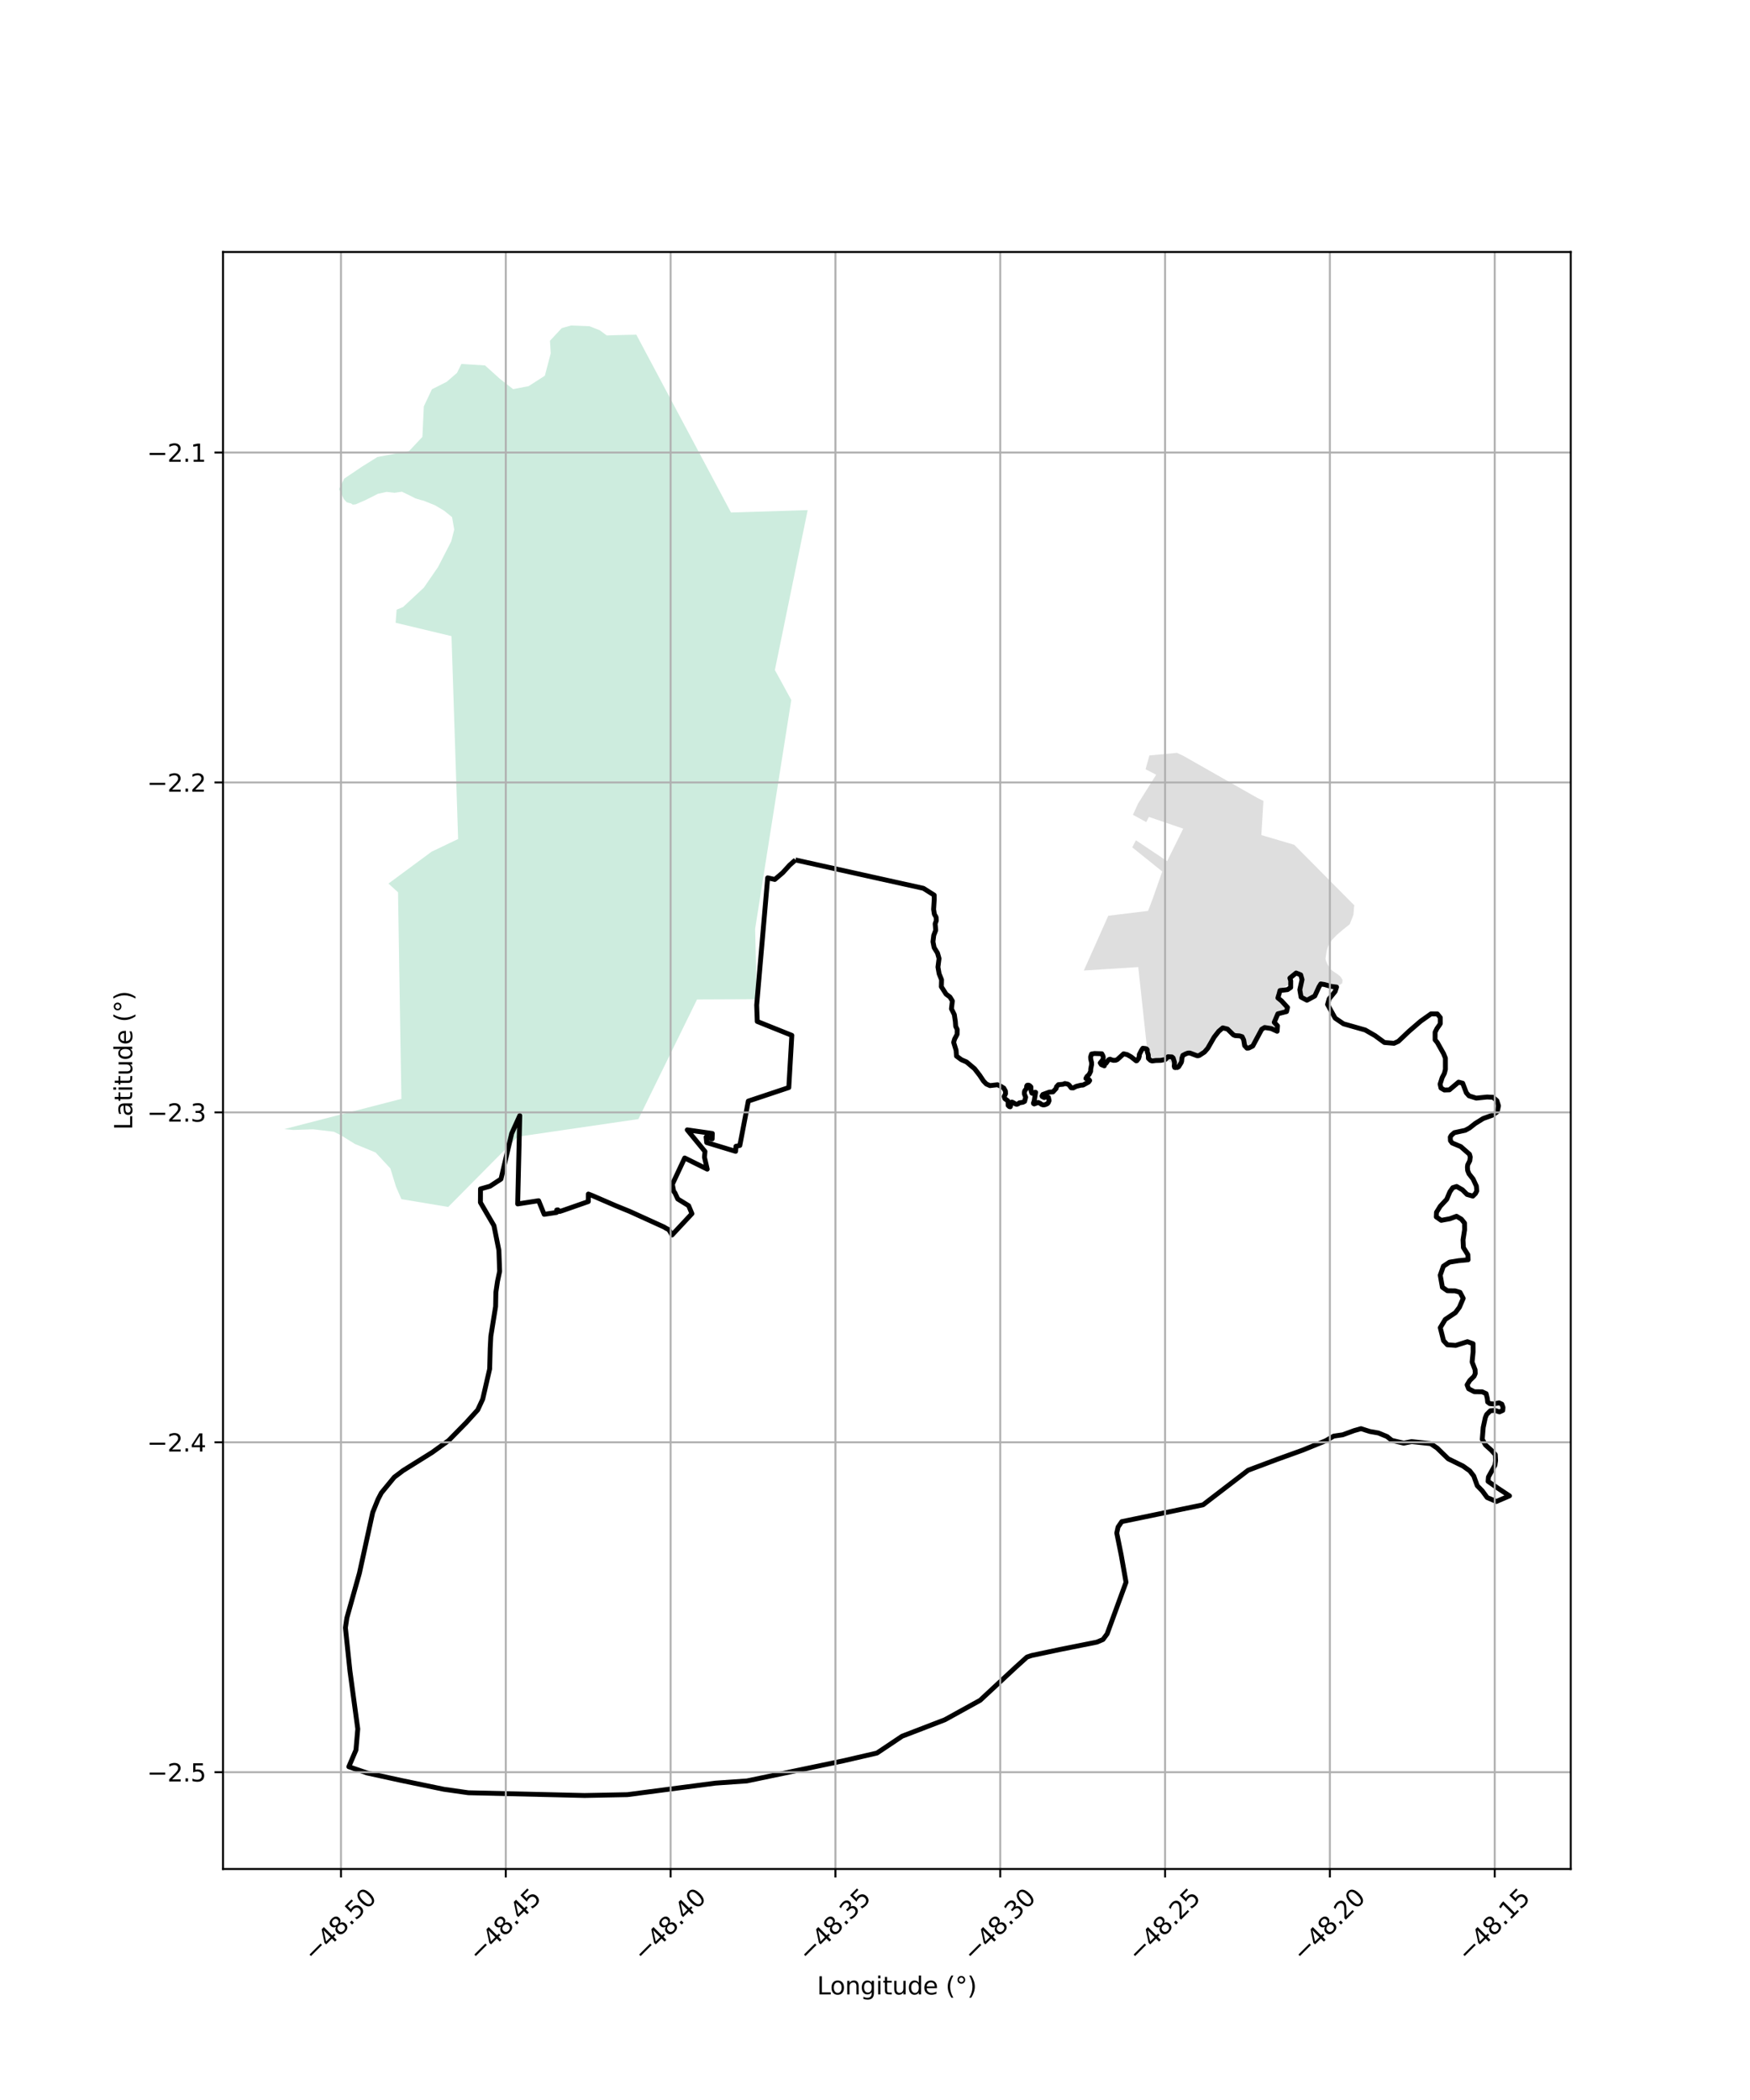 <?xml version="1.0" encoding="utf-8" standalone="no"?>
<!DOCTYPE svg PUBLIC "-//W3C//DTD SVG 1.1//EN"
  "http://www.w3.org/Graphics/SVG/1.1/DTD/svg11.dtd">
<svg xmlns:xlink="http://www.w3.org/1999/xlink" width="720pt" height="864pt" viewBox="0 0 720 864" xmlns="http://www.w3.org/2000/svg" version="1.1">
 <defs>
  <style type="text/css">*{stroke-linejoin: round; stroke-linecap: butt}</style>
 </defs>
 <g id="figure_1">
  <g id="patch_1">
   <path d="M 0 864 
L 720 864 
L 720 0 
L 0 0 
z
" style="fill: #ffffff"/>
  </g>
  <g id="axes_1">
   <g id="patch_2">
    <path d="M 91.752 768.96 
L 646.248 768.96 
L 646.248 103.68 
L 91.752 103.68 
z
" style="fill: #ffffff"/>
   </g>
   <g id="PatchCollection_1">
    <path d="M 261.803 137.701 
L 300.749 210.854 
L 332.302 209.88 
L 323.935 250.664 
L 318.806 275.669 
L 325.552 287.998 
L 310.685 382.152 
L 311.344 411.102 
L 286.78 411.208 
L 262.657 460.421 
L 213.026 467.676 
L 184.404 496.583 
L 165.145 493.366 
L 162.912 488.221 
L 160.62 480.732 
L 154.532 474.167 
L 146.02 470.665 
L 140.393 467.157 
L 137.352 465.633 
L 128.86 464.627 
L 120.642 464.898 
L 116.956 464.548 
L 118.684 464.099 
L 165.143 452.103 
L 164.737 427.686 
L 163.805 369.91 
L 163.77 367.119 
L 159.828 363.522 
L 177.566 350.413 
L 188.486 345.188 
L 185.753 261.721 
L 162.773 256.223 
L 163.185 250.847 
L 165.793 249.782 
L 174.376 241.792 
L 180.249 233.259 
L 185.662 222.698 
L 186.884 217.878 
L 185.987 212.757 
L 182.735 210.122 
L 178.955 207.875 
L 174.274 205.995 
L 173.275 205.762 
L 170.879 205.026 
L 167.442 203.306 
L 165.356 202.306 
L 162.355 202.738 
L 159.084 202.384 
L 155.52 203.153 
L 150.151 205.857 
L 146.319 207.508 
L 145.133 207.62 
L 144.388 207.107 
L 144.014 207.029 
L 143.564 206.908 
L 142.669 206.667 
L 141.417 205.298 
L 139.493 201.21 
L 141.612 196.925 
L 148.895 192.019 
L 155.268 188.033 
L 168.325 185.565 
L 173.784 179.744 
L 174.371 167.203 
L 177.701 160.163 
L 183.771 157.095 
L 188.018 153.418 
L 189.835 149.744 
L 199.556 150.34 
L 205.639 155.836 
L 211.114 160.109 
L 217.49 158.875 
L 224.166 154.582 
L 226.581 145.403 
L 226.269 140.204 
L 231.121 134.997 
L 234.916 133.92 
L 242.51 134.213 
L 246.765 135.889 
L 249.654 138.025 
L 254.361 137.864 
L 261.803 137.701 
" clip-path="url(#pa264450108)" style="fill: #b3e2cd; fill-opacity: 0.65"/>
    <path d="M 545.583 395.389 
L 545.583 395.389 
L 545.583 395.389 
L 545.583 395.39 
L 545.583 395.391 
L 545.584 395.391 
L 546.17 396.738 
L 547.49 398.845 
L 548.905 399.897 
L 548.906 399.897 
L 548.906 399.897 
L 548.906 399.897 
L 550.32 400.814 
L 550.32 400.814 
L 551.04 401.414 
L 551.589 401.904 
L 552.359 403.178 
L 552.208 404.56 
L 550.057 405.934 
L 547.944 406.082 
L 546.856 406.45 
L 545.521 406.106 
L 545.21 406.025 
L 545.21 406.025 
L 542.472 406.074 
L 542.472 406.074 
L 542.357 406.382 
L 542.006 407.319 
L 541.824 407.807 
L 541.824 407.807 
L 541.824 407.808 
L 541.823 407.808 
L 541.823 407.809 
L 541.823 407.809 
L 541.541 408.912 
L 540.409 410.156 
L 539.166 410.87 
L 537.164 411.35 
L 535.222 409.874 
L 534.692 407.981 
L 534.692 407.981 
L 534.98 406.267 
L 535.581 404.92 
L 535.598 404.881 
L 535.598 404.881 
L 535.598 404.88 
L 535.599 404.879 
L 535.599 404.878 
L 535.599 404.877 
L 535.599 404.877 
L 535.599 404.876 
L 535.599 404.876 
L 535.644 403.136 
L 535.691 402.061 
L 535.691 402.061 
L 535.691 402.06 
L 535.691 402.059 
L 535.691 402.058 
L 535.69 402.057 
L 535.69 402.056 
L 535.69 402.056 
L 535.689 402.055 
L 535.689 402.054 
L 535.689 402.054 
L 535.689 402.053 
L 534.934 401.041 
L 534.931 401.037 
L 534.802 400.872 
L 534.802 400.872 
L 534.801 400.871 
L 534.801 400.871 
L 534.8 400.87 
L 534.8 400.87 
L 534.799 400.869 
L 534.798 400.869 
L 534.798 400.868 
L 534.797 400.868 
L 534.796 400.868 
L 534.796 400.868 
L 533.361 400.357 
L 530.838 400.972 
L 530.838 400.972 
L 530.837 400.973 
L 530.836 400.973 
L 530.835 400.973 
L 530.835 400.974 
L 530.834 400.974 
L 530.833 400.975 
L 530.833 400.975 
L 530.832 400.976 
L 530.831 400.976 
L 530.831 400.977 
L 530.83 400.978 
L 530.83 400.978 
L 530.83 400.979 
L 530.829 400.98 
L 530.829 400.981 
L 530.829 400.981 
L 530.829 400.982 
L 530.828 400.983 
L 530.828 400.984 
L 530.828 400.985 
L 530.828 400.985 
L 530.881 403.181 
L 530.881 403.183 
L 530.882 403.184 
L 530.882 403.184 
L 531.285 404.445 
L 530.204 405.037 
L 529.339 405.51 
L 525.821 407.436 
L 525.048 408.817 
L 525.048 408.817 
L 525.048 408.818 
L 525.047 408.818 
L 525.047 408.819 
L 525.047 408.82 
L 525.046 408.821 
L 525.046 408.822 
L 525.046 408.822 
L 525.046 408.823 
L 525.046 408.824 
L 525.046 408.825 
L 525.047 408.826 
L 525.047 408.827 
L 525.047 408.827 
L 525.047 408.828 
L 525.048 408.829 
L 525.048 408.83 
L 525.049 408.83 
L 525.361 409.248 
L 527.45 412.045 
L 527.45 412.045 
L 527.45 412.045 
L 528.977 413.944 
L 529.642 415.273 
L 529.632 415.283 
L 528.248 416.558 
L 524.835 417.421 
L 524.835 417.421 
L 524.835 417.421 
L 524.834 417.421 
L 524.833 417.422 
L 524.832 417.422 
L 524.832 417.423 
L 524.831 417.423 
L 524.83 417.424 
L 524.83 417.424 
L 524.829 417.425 
L 524.829 417.425 
L 524.828 417.426 
L 524.828 417.427 
L 524.827 417.427 
L 524.827 417.428 
L 524.827 417.429 
L 524.827 417.429 
L 523.983 419.847 
L 523.983 419.847 
L 523.982 419.848 
L 523.982 419.849 
L 523.982 419.85 
L 523.982 419.851 
L 523.982 419.852 
L 523.982 419.852 
L 523.982 419.853 
L 523.982 419.854 
L 523.982 419.855 
L 523.983 419.856 
L 523.983 419.856 
L 523.983 419.857 
L 523.984 419.858 
L 523.984 419.858 
L 524.702 421.044 
L 525.02 421.57 
L 525.518 424.115 
L 524.498 423.902 
L 523.842 423.766 
L 523.841 423.766 
L 523.841 423.766 
L 521.359 422.877 
L 521.359 422.877 
L 521.358 422.877 
L 521.357 422.876 
L 521.357 422.876 
L 521.356 422.876 
L 521.355 422.876 
L 521.354 422.876 
L 521.353 422.876 
L 521.353 422.876 
L 521.352 422.877 
L 521.351 422.877 
L 521.351 422.877 
L 518.838 423.75 
L 518.838 423.75 
L 518.837 423.751 
L 518.836 423.751 
L 518.835 423.751 
L 518.835 423.752 
L 518.834 423.752 
L 518.834 423.753 
L 518.833 423.754 
L 518.832 423.754 
L 518.832 423.754 
L 518.057 424.857 
L 516.783 427.754 
L 515.617 429.485 
L 515.617 429.485 
L 515.617 429.486 
L 514.933 430.613 
L 511.905 429.531 
L 511.321 427.182 
L 511.203 426.705 
L 511.203 426.705 
L 511.203 426.704 
L 511.203 426.703 
L 511.202 426.702 
L 511.202 426.702 
L 511.202 426.701 
L 511.201 426.7 
L 511.201 426.7 
L 511.2 426.699 
L 511.199 426.698 
L 511.199 426.698 
L 511.198 426.697 
L 511.197 426.697 
L 511.197 426.697 
L 511.196 426.696 
L 511.195 426.696 
L 511.194 426.696 
L 511.194 426.696 
L 507.962 425.956 
L 505.888 424.123 
L 505.786 424.034 
L 505.404 423.782 
L 504.447 423.155 
L 504.446 423.154 
L 504.446 423.154 
L 504.445 423.154 
L 504.445 423.153 
L 504.444 423.153 
L 504.443 423.153 
L 504.443 423.153 
L 503.093 422.851 
L 501.269 424.312 
L 501.269 424.312 
L 501.268 424.312 
L 501.268 424.313 
L 501.267 424.313 
L 501.267 424.314 
L 501.267 424.314 
L 499.615 426.351 
L 499.615 426.351 
L 499.615 426.352 
L 499.614 426.352 
L 499.614 426.353 
L 499.614 426.353 
L 498.231 428.844 
L 498.231 428.844 
L 497.741 429.649 
L 496.81 431.176 
L 496.81 431.176 
L 493.799 433.761 
L 493.591 433.94 
L 491.357 433.521 
L 488.985 433.071 
L 488.985 433.071 
L 488.984 433.071 
L 488.983 433.071 
L 488.983 433.071 
L 488.982 433.071 
L 488.981 433.071 
L 488.98 433.071 
L 488.98 433.071 
L 488.979 433.071 
L 488.978 433.072 
L 488.977 433.072 
L 488.977 433.072 
L 488.976 433.073 
L 488.975 433.073 
L 488.975 433.074 
L 488.975 433.074 
L 486.169 435.628 
L 484.006 439.045 
L 479.559 435.695 
L 479.551 435.689 
L 479.361 435.69 
L 474.729 436.445 
L 473.113 436.106 
L 472.377 435.33 
L 472.268 434.499 
L 472.263 434.463 
L 472.088 432.863 
L 468.311 397.881 
L 445.915 399.307 
L 455.982 376.767 
L 472.348 374.766 
L 474.299 369.639 
L 478.178 358.56 
L 465.833 348.619 
L 467.355 345.714 
L 480.182 354.305 
L 480.183 354.306 
L 480.183 354.306 
L 480.184 354.307 
L 480.185 354.307 
L 480.186 354.307 
L 480.186 354.307 
L 480.187 354.307 
L 480.188 354.307 
L 480.189 354.307 
L 480.19 354.307 
L 480.19 354.307 
L 480.191 354.307 
L 480.192 354.307 
L 480.193 354.307 
L 480.194 354.306 
L 480.194 354.306 
L 480.195 354.306 
L 480.196 354.305 
L 480.196 354.305 
L 480.197 354.304 
L 480.198 354.303 
L 480.198 354.303 
L 480.199 354.302 
L 480.199 354.301 
L 480.199 354.301 
L 486.802 340.943 
L 486.802 340.943 
L 486.802 340.942 
L 486.803 340.942 
L 486.803 340.941 
L 486.803 340.94 
L 486.803 340.939 
L 486.803 340.938 
L 486.803 340.938 
L 486.803 340.937 
L 486.803 340.936 
L 486.803 340.935 
L 486.803 340.934 
L 486.803 340.933 
L 486.802 340.933 
L 486.802 340.932 
L 486.801 340.931 
L 486.801 340.93 
L 486.8 340.93 
L 486.8 340.929 
L 486.799 340.929 
L 486.799 340.928 
L 486.798 340.928 
L 486.797 340.927 
L 486.797 340.927 
L 486.796 340.926 
L 486.795 340.926 
L 486.795 340.926 
L 472.714 336.115 
L 472.714 336.115 
L 472.713 336.115 
L 472.712 336.115 
L 472.711 336.115 
L 472.71 336.115 
L 472.71 336.115 
L 472.709 336.115 
L 472.708 336.115 
L 472.707 336.115 
L 472.706 336.115 
L 472.706 336.115 
L 472.705 336.116 
L 472.704 336.116 
L 472.703 336.116 
L 472.703 336.117 
L 472.702 336.117 
L 472.701 336.118 
L 472.701 336.118 
L 472.7 336.119 
L 472.7 336.12 
L 472.699 336.12 
L 472.699 336.121 
L 471.599 338.236 
L 466.119 335.233 
L 468.197 330.685 
L 468.247 330.575 
L 475.693 318.737 
L 471.312 316.499 
L 472.897 310.818 
L 484.231 309.757 
L 486.814 310.952 
L 486.814 310.952 
L 486.814 310.952 
L 506.245 321.995 
L 517.168 328.203 
L 517.168 328.203 
L 517.169 328.203 
L 517.169 328.203 
L 517.188 328.212 
L 519.813 329.524 
L 518.951 343.569 
L 532.494 347.578 
L 557.247 372.529 
L 557.114 372.97 
L 556.84 376.33 
L 556.84 376.33 
L 555.347 380.225 
L 552.625 382.423 
L 552.625 382.423 
L 552.624 382.424 
L 552.624 382.424 
L 552.624 382.424 
L 551.004 383.788 
L 549.755 384.901 
L 547.933 386.823 
L 547.044 388.064 
L 547.044 388.064 
L 547.043 388.064 
L 547.043 388.065 
L 547.043 388.065 
L 547.043 388.065 
L 546.388 389.439 
L 546.388 389.439 
L 546.388 389.44 
L 546.388 389.44 
L 546.388 389.44 
L 545.867 391.108 
L 545.867 391.108 
L 545.867 391.108 
L 545.867 391.109 
L 545.867 391.109 
L 545.867 391.109 
L 545.338 394.37 
L 545.338 394.37 
L 545.338 394.371 
L 545.338 394.371 
L 545.338 394.372 
L 545.338 394.373 
L 545.338 394.374 
L 545.338 394.375 
L 545.338 394.375 
L 545.583 395.389 
" clip-path="url(#pa264450108)" style="fill: #cccccc; fill-opacity: 0.65"/>
   </g>
   <g id="PatchCollection_2">
    <path d="M 327.28 353.815 
L 379.917 365.479 
L 384.341 368.27 
L 384.375 369.962 
L 384.113 374.127 
L 384.413 376.1 
L 385.146 377.386 
L 385.229 378.763 
L 384.745 380.052 
L 384.985 382.709 
L 384.175 384.802 
L 383.849 387.462 
L 384.334 389.883 
L 385.71 392.093 
L 386.354 394.35 
L 385.899 397.883 
L 386.388 400.646 
L 387.381 403.095 
L 387.298 405.965 
L 389.242 409.001 
L 390.843 410.208 
L 391.828 411.82 
L 391.453 415.054 
L 392.633 417.444 
L 393.059 420.318 
L 393.189 422.255 
L 393.821 423.554 
L 393.781 425.559 
L 392.741 427.528 
L 392.368 428.867 
L 393.369 432.151 
L 393.524 434.5 
L 395.557 436.009 
L 397.644 436.902 
L 400.978 439.711 
L 403.051 442.386 
L 404.649 444.778 
L 405.812 445.989 
L 407.298 446.655 
L 410.389 446.3 
L 411.831 446.963 
L 412.997 447.691 
L 413.658 448.888 
L 413.713 449.987 
L 413.149 451.128 
L 413.428 452.034 
L 414.579 452.854 
L 414.751 453.231 
L 414.774 454.794 
L 415.279 455.289 
L 415.652 455.365 
L 415.731 455.227 
L 415.752 454.892 
L 416.195 453.445 
L 416.531 453.475 
L 417.884 454.238 
L 418.328 454.341 
L 418.864 454.155 
L 419.382 453.747 
L 420.89 453.49 
L 421.555 453.145 
L 421.987 451.421 
L 421.452 450.069 
L 421.441 449.49 
L 421.602 448.794 
L 422.284 447.853 
L 422.391 447.389 
L 422.39 446.892 
L 422.587 446.54 
L 422.939 446.457 
L 423.294 446.499 
L 423.646 446.674 
L 424.141 447.182 
L 424.171 448.567 
L 424.507 449.699 
L 424.713 449.834 
L 424.962 449.792 
L 425.872 449.377 
L 426.079 449.419 
L 425.49 453.046 
L 425.195 453.803 
L 425.228 454.041 
L 425.499 454.203 
L 427.108 453.585 
L 427.939 453.929 
L 428.487 454.363 
L 429.044 454.57 
L 429.538 454.587 
L 430.061 454.477 
L 430.938 454.078 
L 431.283 453.686 
L 431.641 452.813 
L 431.358 451.495 
L 429.871 451.263 
L 429.636 451.577 
L 428.786 451.144 
L 428.72 450.903 
L 429.061 450.296 
L 431.731 449.324 
L 433.222 449.233 
L 434.516 447.832 
L 434.656 447.152 
L 435.448 446.275 
L 437.375 446.094 
L 438.124 445.797 
L 439.358 446.06 
L 439.885 446.461 
L 440.722 447.557 
L 441.579 447.587 
L 442.787 446.962 
L 444.733 446.478 
L 445.583 446.441 
L 447.887 445.176 
L 448.322 444.551 
L 447.755 443.914 
L 446.77 443.714 
L 447.169 442.956 
L 448.095 442.064 
L 448.729 440.775 
L 448.763 439.786 
L 449.108 438.06 
L 449.09 437.104 
L 448.764 435.798 
L 448.712 434.799 
L 449.093 433.651 
L 450.309 433.438 
L 453.311 433.537 
L 453.709 434.269 
L 453.923 434.921 
L 453.816 435.905 
L 452.668 437.305 
L 453.121 438.015 
L 454.35 438.51 
L 454.469 437.785 
L 455.028 437.503 
L 456.02 436.122 
L 456.352 435.883 
L 456.738 435.79 
L 457.283 436.029 
L 458.099 436.257 
L 459.026 436.22 
L 459.689 435.938 
L 462.294 433.568 
L 463.758 433.901 
L 465.377 434.818 
L 467.431 436.446 
L 467.726 436.406 
L 468.465 435.451 
L 468.748 434.461 
L 468.736 433.887 
L 469.59 432.207 
L 470.19 431.28 
L 471.299 431.399 
L 471.781 431.601 
L 472.023 431.923 
L 472.011 432.699 
L 472.439 434.02 
L 472.493 435.451 
L 473.372 436.29 
L 474.053 436.517 
L 475.482 436.317 
L 477.593 436.263 
L 479.472 435.893 
L 480.541 434.767 
L 482.169 434.847 
L 482.661 435.276 
L 483.229 437.103 
L 483.12 438.684 
L 483.277 439.181 
L 483.565 439.256 
L 484.037 439.119 
L 484.36 439.219 
L 484.92 438.895 
L 485.962 437.221 
L 486.15 436.67 
L 486.287 435.319 
L 486.65 434.218 
L 487.767 433.628 
L 488.718 433.265 
L 489.507 433.227 
L 492.471 434.351 
L 493.057 434.351 
L 493.456 434.214 
L 495.554 432.846 
L 496.91 431.284 
L 499.52 426.73 
L 501.414 424.312 
L 503.083 422.894 
L 505.021 423.38 
L 507.434 425.754 
L 508.17 426.083 
L 509.974 426.187 
L 511.052 426.525 
L 511.693 427.875 
L 512.079 430.207 
L 513.03 431.244 
L 513.774 431.192 
L 515.416 430.371 
L 519.124 423.459 
L 520.316 422.743 
L 522.993 423.166 
L 525.445 424.296 
L 525.599 422.063 
L 524.258 420.62 
L 525.753 417.111 
L 529.317 416.194 
L 529.724 414.483 
L 527.257 411.79 
L 525.768 410.578 
L 526.633 407.527 
L 529.723 407.166 
L 531.021 406.274 
L 531.036 403.534 
L 530.695 402.409 
L 533.255 400.321 
L 535.146 401.082 
L 535.705 403.023 
L 534.775 407.204 
L 535.305 410.258 
L 537.714 411.531 
L 540.941 409.781 
L 542.69 405.972 
L 543.406 404.813 
L 544.879 405.05 
L 547.468 405.794 
L 549.905 406.11 
L 549.307 407.924 
L 546.835 410.977 
L 546.198 413.282 
L 549.316 418.899 
L 552.744 421.227 
L 561.687 423.766 
L 565.7 426.068 
L 569.6 428.92 
L 573.537 429.251 
L 575.331 428.428 
L 579.784 424.212 
L 584.529 420.13 
L 588.758 417.143 
L 591.364 417.16 
L 592.576 418.66 
L 592.587 421.122 
L 592.192 421.77 
L 591.191 423.185 
L 590.441 424.699 
L 590.442 427.81 
L 591.366 428.952 
L 593.928 433.503 
L 594.672 435.344 
L 594.676 439.957 
L 594.262 441.624 
L 593.336 443.401 
L 592.5 446.052 
L 592.868 447.652 
L 594.253 448.464 
L 596.317 448.401 
L 600.109 445.215 
L 601.793 445.665 
L 603.29 449.611 
L 604.394 450.86 
L 607.378 451.804 
L 611.808 451.342 
L 614.282 451.46 
L 615.86 452.854 
L 616.52 454.952 
L 616.198 456.535 
L 615.876 457.512 
L 613.955 458.846 
L 610.222 460.192 
L 606.967 462.219 
L 604.636 464.054 
L 602.873 465.029 
L 598.36 466.01 
L 597.142 467.072 
L 596.68 467.844 
L 596.752 469.31 
L 597.473 470.26 
L 601.002 471.741 
L 604.575 474.88 
L 604.906 476.019 
L 604.725 477.53 
L 603.856 479.258 
L 603.74 480.186 
L 603.825 481.534 
L 604.375 482.936 
L 606.082 485.096 
L 607.419 487.997 
L 607.594 489.965 
L 607.026 491.076 
L 605.985 492.113 
L 603.593 491.435 
L 601.704 489.537 
L 599.305 488.151 
L 597.728 488.632 
L 596.536 490.313 
L 595.234 493.414 
L 592.564 496.281 
L 591.024 498.763 
L 590.936 500.679 
L 592.966 502.084 
L 596.499 501.433 
L 599.257 500.408 
L 601.266 501.612 
L 602.549 503.201 
L 602.578 505.994 
L 601.935 510.07 
L 602.087 513.281 
L 603.934 516.238 
L 604.008 518.316 
L 600.098 518.683 
L 596.364 519.288 
L 593.862 520.947 
L 592.555 524.664 
L 593.44 529.624 
L 595.509 531.055 
L 598.69 531.104 
L 600.69 531.701 
L 602.005 534.181 
L 600.441 537.852 
L 598.789 540.067 
L 594.608 542.867 
L 592.571 546.249 
L 593.916 551.588 
L 595.509 553.302 
L 598.928 553.542 
L 603.738 552.005 
L 606.058 552.843 
L 606.084 556.13 
L 605.668 560.382 
L 606.897 563.578 
L 606.959 565.116 
L 606.464 566.245 
L 604.706 567.966 
L 603.606 569.779 
L 604.237 571.376 
L 606.551 572.587 
L 609.806 572.632 
L 611.427 573.376 
L 611.917 575.379 
L 612.064 576.834 
L 612.939 577.493 
L 614.531 577.647 
L 616.748 577.171 
L 617.902 577.709 
L 618.381 579.042 
L 618.273 580.276 
L 616.941 580.893 
L 615.046 580.265 
L 613.192 580.421 
L 611.636 581.974 
L 611.1 583.271 
L 610.229 587.319 
L 609.845 592.166 
L 611.19 594.528 
L 613.474 596.57 
L 615.208 598.463 
L 615.334 600.934 
L 615.047 602.858 
L 612.377 607.683 
L 612.237 609.467 
L 616.157 612.205 
L 621.044 615.44 
L 615.646 617.755 
L 611.858 616.126 
L 609.808 613.343 
L 607.781 611.256 
L 606.347 607.275 
L 604.686 605.146 
L 601.932 603.182 
L 595.832 600.19 
L 591.27 595.769 
L 588.594 593.95 
L 580.768 593.11 
L 577.535 593.758 
L 572.635 592.607 
L 570.672 591.034 
L 567.106 589.568 
L 563.61 588.958 
L 559.968 587.794 
L 557.11 588.599 
L 552.443 590.311 
L 548.728 590.861 
L 545.475 592.748 
L 535.903 596.647 
L 525.366 600.449 
L 513.534 604.887 
L 494.967 619.129 
L 461.53 626.039 
L 460.006 628.265 
L 459.467 630.74 
L 461.315 639.884 
L 463.278 650.982 
L 455.502 672.238 
L 453.783 674.548 
L 451.287 675.613 
L 435.966 678.678 
L 424.382 681.132 
L 422.531 681.76 
L 417.906 685.931 
L 403.256 699.552 
L 388.743 707.56 
L 371.161 714.325 
L 360.82 721.248 
L 346.861 724.474 
L 307.288 732.726 
L 294.34 733.631 
L 258.104 738.375 
L 240.502 738.72 
L 192.687 737.589 
L 182.584 736.154 
L 165.072 732.525 
L 150.994 729.444 
L 143.512 726.887 
L 146.454 720.005 
L 147.197 711.322 
L 143.968 687.423 
L 142.113 669.684 
L 142.722 665.628 
L 147.887 647.2 
L 153.347 622.254 
L 155.494 616.927 
L 156.899 614.227 
L 162.209 607.77 
L 165.871 605.006 
L 177.794 597.568 
L 184.589 592.663 
L 191.805 585.309 
L 196.552 580.075 
L 198.599 575.654 
L 201.458 563.222 
L 201.681 554.767 
L 201.942 549.779 
L 203.905 537.529 
L 204.017 531.725 
L 204.69 527.176 
L 205.566 523.055 
L 205.254 514.417 
L 203.224 504.261 
L 197.657 494.727 
L 197.69 489.155 
L 201.612 488.04 
L 206.123 485.09 
L 210.526 466.341 
L 213.845 459.001 
L 212.99 495.336 
L 221.603 494.009 
L 223.891 499.613 
L 229.006 498.84 
L 229.04 497.838 
L 229.527 497.775 
L 230.242 498.446 
L 231.565 498.023 
L 242.045 494.362 
L 242.067 491.261 
L 243.613 491.863 
L 253.269 496.043 
L 259.141 498.436 
L 273.261 504.862 
L 273.981 505.318 
L 275.165 505.93 
L 276.494 508.112 
L 284.683 499.335 
L 283.321 496.057 
L 278.85 493.292 
L 277.648 490.722 
L 277.17 490.157 
L 276.626 487.258 
L 281.706 476.423 
L 290.977 481.03 
L 289.836 476.095 
L 290.053 473.755 
L 282.749 464.86 
L 293.081 466.348 
L 292.999 468.596 
L 290.507 467.83 
L 290.753 470.083 
L 302.659 473.697 
L 302.797 471.613 
L 304.389 471.275 
L 307.873 453.019 
L 324.534 447.454 
L 325.778 425.967 
L 311.558 420.258 
L 311.32 413.543 
L 315.842 361.173 
L 318.771 361.837 
L 322.039 359.053 
L 324.861 355.945 
L 327.28 353.815 
L 327.28 353.815 
" clip-path="url(#pa264450108)" style="fill: none; stroke: #000000; stroke-width: 2"/>
   </g>
   <g id="matplotlib.axis_1">
    <g id="xtick_1">
     <g id="line2d_1">
      <path d="M 140.287 768.96 
L 140.287 103.68 
" clip-path="url(#pa264450108)" style="fill: none; stroke: #b0b0b0; stroke-width: 0.8; stroke-linecap: square"/>
     </g>
     <g id="line2d_2">
      <defs>
       <path id="m3e13de6d09" d="M 0 0 
L 0 3.5 
" style="stroke: #000000; stroke-width: 0.8"/>
      </defs>
      <g>
       <use xlink:href="#m3e13de6d09" x="140.287" y="768.96" style="stroke: #000000; stroke-width: 0.8"/>
      </g>
     </g>
     <g id="text_1">
      <!-- −48.50 -->
      <g transform="translate(129.154 807.501) rotate(-45) scale(0.1 -0.1)">
       <defs>
        <path id="DejaVuSans-2212" d="M 678 2272 
L 4684 2272 
L 4684 1741 
L 678 1741 
L 678 2272 
z
" transform="scale(0.016)"/>
        <path id="DejaVuSans-34" d="M 2419 4116 
L 825 1625 
L 2419 1625 
L 2419 4116 
z
M 2253 4666 
L 3047 4666 
L 3047 1625 
L 3713 1625 
L 3713 1100 
L 3047 1100 
L 3047 0 
L 2419 0 
L 2419 1100 
L 313 1100 
L 313 1709 
L 2253 4666 
z
" transform="scale(0.016)"/>
        <path id="DejaVuSans-38" d="M 2034 2216 
Q 1584 2216 1326 1975 
Q 1069 1734 1069 1313 
Q 1069 891 1326 650 
Q 1584 409 2034 409 
Q 2484 409 2743 651 
Q 3003 894 3003 1313 
Q 3003 1734 2745 1975 
Q 2488 2216 2034 2216 
z
M 1403 2484 
Q 997 2584 770 2862 
Q 544 3141 544 3541 
Q 544 4100 942 4425 
Q 1341 4750 2034 4750 
Q 2731 4750 3128 4425 
Q 3525 4100 3525 3541 
Q 3525 3141 3298 2862 
Q 3072 2584 2669 2484 
Q 3125 2378 3379 2068 
Q 3634 1759 3634 1313 
Q 3634 634 3220 271 
Q 2806 -91 2034 -91 
Q 1263 -91 848 271 
Q 434 634 434 1313 
Q 434 1759 690 2068 
Q 947 2378 1403 2484 
z
M 1172 3481 
Q 1172 3119 1398 2916 
Q 1625 2713 2034 2713 
Q 2441 2713 2670 2916 
Q 2900 3119 2900 3481 
Q 2900 3844 2670 4047 
Q 2441 4250 2034 4250 
Q 1625 4250 1398 4047 
Q 1172 3844 1172 3481 
z
" transform="scale(0.016)"/>
        <path id="DejaVuSans-2e" d="M 684 794 
L 1344 794 
L 1344 0 
L 684 0 
L 684 794 
z
" transform="scale(0.016)"/>
        <path id="DejaVuSans-35" d="M 691 4666 
L 3169 4666 
L 3169 4134 
L 1269 4134 
L 1269 2991 
Q 1406 3038 1543 3061 
Q 1681 3084 1819 3084 
Q 2600 3084 3056 2656 
Q 3513 2228 3513 1497 
Q 3513 744 3044 326 
Q 2575 -91 1722 -91 
Q 1428 -91 1123 -41 
Q 819 9 494 109 
L 494 744 
Q 775 591 1075 516 
Q 1375 441 1709 441 
Q 2250 441 2565 725 
Q 2881 1009 2881 1497 
Q 2881 1984 2565 2268 
Q 2250 2553 1709 2553 
Q 1456 2553 1204 2497 
Q 953 2441 691 2322 
L 691 4666 
z
" transform="scale(0.016)"/>
        <path id="DejaVuSans-30" d="M 2034 4250 
Q 1547 4250 1301 3770 
Q 1056 3291 1056 2328 
Q 1056 1369 1301 889 
Q 1547 409 2034 409 
Q 2525 409 2770 889 
Q 3016 1369 3016 2328 
Q 3016 3291 2770 3770 
Q 2525 4250 2034 4250 
z
M 2034 4750 
Q 2819 4750 3233 4129 
Q 3647 3509 3647 2328 
Q 3647 1150 3233 529 
Q 2819 -91 2034 -91 
Q 1250 -91 836 529 
Q 422 1150 422 2328 
Q 422 3509 836 4129 
Q 1250 4750 2034 4750 
z
" transform="scale(0.016)"/>
       </defs>
       <use xlink:href="#DejaVuSans-2212"/>
       <use xlink:href="#DejaVuSans-34" transform="translate(83.789 0)"/>
       <use xlink:href="#DejaVuSans-38" transform="translate(147.412 0)"/>
       <use xlink:href="#DejaVuSans-2e" transform="translate(211.035 0)"/>
       <use xlink:href="#DejaVuSans-35" transform="translate(242.822 0)"/>
       <use xlink:href="#DejaVuSans-30" transform="translate(306.445 0)"/>
      </g>
     </g>
    </g>
    <g id="xtick_2">
     <g id="line2d_3">
      <path d="M 208.098 768.96 
L 208.098 103.68 
" clip-path="url(#pa264450108)" style="fill: none; stroke: #b0b0b0; stroke-width: 0.8; stroke-linecap: square"/>
     </g>
     <g id="line2d_4">
      <g>
       <use xlink:href="#m3e13de6d09" x="208.098" y="768.96" style="stroke: #000000; stroke-width: 0.8"/>
      </g>
     </g>
     <g id="text_2">
      <!-- −48.45 -->
      <g transform="translate(196.965 807.501) rotate(-45) scale(0.1 -0.1)">
       <use xlink:href="#DejaVuSans-2212"/>
       <use xlink:href="#DejaVuSans-34" transform="translate(83.789 0)"/>
       <use xlink:href="#DejaVuSans-38" transform="translate(147.412 0)"/>
       <use xlink:href="#DejaVuSans-2e" transform="translate(211.035 0)"/>
       <use xlink:href="#DejaVuSans-34" transform="translate(242.822 0)"/>
       <use xlink:href="#DejaVuSans-35" transform="translate(306.445 0)"/>
      </g>
     </g>
    </g>
    <g id="xtick_3">
     <g id="line2d_5">
      <path d="M 275.909 768.96 
L 275.909 103.68 
" clip-path="url(#pa264450108)" style="fill: none; stroke: #b0b0b0; stroke-width: 0.8; stroke-linecap: square"/>
     </g>
     <g id="line2d_6">
      <g>
       <use xlink:href="#m3e13de6d09" x="275.909" y="768.96" style="stroke: #000000; stroke-width: 0.8"/>
      </g>
     </g>
     <g id="text_3">
      <!-- −48.40 -->
      <g transform="translate(264.776 807.501) rotate(-45) scale(0.1 -0.1)">
       <use xlink:href="#DejaVuSans-2212"/>
       <use xlink:href="#DejaVuSans-34" transform="translate(83.789 0)"/>
       <use xlink:href="#DejaVuSans-38" transform="translate(147.412 0)"/>
       <use xlink:href="#DejaVuSans-2e" transform="translate(211.035 0)"/>
       <use xlink:href="#DejaVuSans-34" transform="translate(242.822 0)"/>
       <use xlink:href="#DejaVuSans-30" transform="translate(306.445 0)"/>
      </g>
     </g>
    </g>
    <g id="xtick_4">
     <g id="line2d_7">
      <path d="M 343.72 768.96 
L 343.72 103.68 
" clip-path="url(#pa264450108)" style="fill: none; stroke: #b0b0b0; stroke-width: 0.8; stroke-linecap: square"/>
     </g>
     <g id="line2d_8">
      <g>
       <use xlink:href="#m3e13de6d09" x="343.72" y="768.96" style="stroke: #000000; stroke-width: 0.8"/>
      </g>
     </g>
     <g id="text_4">
      <!-- −48.35 -->
      <g transform="translate(332.587 807.501) rotate(-45) scale(0.1 -0.1)">
       <defs>
        <path id="DejaVuSans-33" d="M 2597 2516 
Q 3050 2419 3304 2112 
Q 3559 1806 3559 1356 
Q 3559 666 3084 287 
Q 2609 -91 1734 -91 
Q 1441 -91 1130 -33 
Q 819 25 488 141 
L 488 750 
Q 750 597 1062 519 
Q 1375 441 1716 441 
Q 2309 441 2620 675 
Q 2931 909 2931 1356 
Q 2931 1769 2642 2001 
Q 2353 2234 1838 2234 
L 1294 2234 
L 1294 2753 
L 1863 2753 
Q 2328 2753 2575 2939 
Q 2822 3125 2822 3475 
Q 2822 3834 2567 4026 
Q 2313 4219 1838 4219 
Q 1578 4219 1281 4162 
Q 984 4106 628 3988 
L 628 4550 
Q 988 4650 1302 4700 
Q 1616 4750 1894 4750 
Q 2613 4750 3031 4423 
Q 3450 4097 3450 3541 
Q 3450 3153 3228 2886 
Q 3006 2619 2597 2516 
z
" transform="scale(0.016)"/>
       </defs>
       <use xlink:href="#DejaVuSans-2212"/>
       <use xlink:href="#DejaVuSans-34" transform="translate(83.789 0)"/>
       <use xlink:href="#DejaVuSans-38" transform="translate(147.412 0)"/>
       <use xlink:href="#DejaVuSans-2e" transform="translate(211.035 0)"/>
       <use xlink:href="#DejaVuSans-33" transform="translate(242.822 0)"/>
       <use xlink:href="#DejaVuSans-35" transform="translate(306.445 0)"/>
      </g>
     </g>
    </g>
    <g id="xtick_5">
     <g id="line2d_9">
      <path d="M 411.531 768.96 
L 411.531 103.68 
" clip-path="url(#pa264450108)" style="fill: none; stroke: #b0b0b0; stroke-width: 0.8; stroke-linecap: square"/>
     </g>
     <g id="line2d_10">
      <g>
       <use xlink:href="#m3e13de6d09" x="411.531" y="768.96" style="stroke: #000000; stroke-width: 0.8"/>
      </g>
     </g>
     <g id="text_5">
      <!-- −48.30 -->
      <g transform="translate(400.398 807.501) rotate(-45) scale(0.1 -0.1)">
       <use xlink:href="#DejaVuSans-2212"/>
       <use xlink:href="#DejaVuSans-34" transform="translate(83.789 0)"/>
       <use xlink:href="#DejaVuSans-38" transform="translate(147.412 0)"/>
       <use xlink:href="#DejaVuSans-2e" transform="translate(211.035 0)"/>
       <use xlink:href="#DejaVuSans-33" transform="translate(242.822 0)"/>
       <use xlink:href="#DejaVuSans-30" transform="translate(306.445 0)"/>
      </g>
     </g>
    </g>
    <g id="xtick_6">
     <g id="line2d_11">
      <path d="M 479.342 768.96 
L 479.342 103.68 
" clip-path="url(#pa264450108)" style="fill: none; stroke: #b0b0b0; stroke-width: 0.8; stroke-linecap: square"/>
     </g>
     <g id="line2d_12">
      <g>
       <use xlink:href="#m3e13de6d09" x="479.342" y="768.96" style="stroke: #000000; stroke-width: 0.8"/>
      </g>
     </g>
     <g id="text_6">
      <!-- −48.25 -->
      <g transform="translate(468.209 807.501) rotate(-45) scale(0.1 -0.1)">
       <defs>
        <path id="DejaVuSans-32" d="M 1228 531 
L 3431 531 
L 3431 0 
L 469 0 
L 469 531 
Q 828 903 1448 1529 
Q 2069 2156 2228 2338 
Q 2531 2678 2651 2914 
Q 2772 3150 2772 3378 
Q 2772 3750 2511 3984 
Q 2250 4219 1831 4219 
Q 1534 4219 1204 4116 
Q 875 4013 500 3803 
L 500 4441 
Q 881 4594 1212 4672 
Q 1544 4750 1819 4750 
Q 2544 4750 2975 4387 
Q 3406 4025 3406 3419 
Q 3406 3131 3298 2873 
Q 3191 2616 2906 2266 
Q 2828 2175 2409 1742 
Q 1991 1309 1228 531 
z
" transform="scale(0.016)"/>
       </defs>
       <use xlink:href="#DejaVuSans-2212"/>
       <use xlink:href="#DejaVuSans-34" transform="translate(83.789 0)"/>
       <use xlink:href="#DejaVuSans-38" transform="translate(147.412 0)"/>
       <use xlink:href="#DejaVuSans-2e" transform="translate(211.035 0)"/>
       <use xlink:href="#DejaVuSans-32" transform="translate(242.822 0)"/>
       <use xlink:href="#DejaVuSans-35" transform="translate(306.445 0)"/>
      </g>
     </g>
    </g>
    <g id="xtick_7">
     <g id="line2d_13">
      <path d="M 547.153 768.96 
L 547.153 103.68 
" clip-path="url(#pa264450108)" style="fill: none; stroke: #b0b0b0; stroke-width: 0.8; stroke-linecap: square"/>
     </g>
     <g id="line2d_14">
      <g>
       <use xlink:href="#m3e13de6d09" x="547.153" y="768.96" style="stroke: #000000; stroke-width: 0.8"/>
      </g>
     </g>
     <g id="text_7">
      <!-- −48.20 -->
      <g transform="translate(536.02 807.501) rotate(-45) scale(0.1 -0.1)">
       <use xlink:href="#DejaVuSans-2212"/>
       <use xlink:href="#DejaVuSans-34" transform="translate(83.789 0)"/>
       <use xlink:href="#DejaVuSans-38" transform="translate(147.412 0)"/>
       <use xlink:href="#DejaVuSans-2e" transform="translate(211.035 0)"/>
       <use xlink:href="#DejaVuSans-32" transform="translate(242.822 0)"/>
       <use xlink:href="#DejaVuSans-30" transform="translate(306.445 0)"/>
      </g>
     </g>
    </g>
    <g id="xtick_8">
     <g id="line2d_15">
      <path d="M 614.964 768.96 
L 614.964 103.68 
" clip-path="url(#pa264450108)" style="fill: none; stroke: #b0b0b0; stroke-width: 0.8; stroke-linecap: square"/>
     </g>
     <g id="line2d_16">
      <g>
       <use xlink:href="#m3e13de6d09" x="614.964" y="768.96" style="stroke: #000000; stroke-width: 0.8"/>
      </g>
     </g>
     <g id="text_8">
      <!-- −48.15 -->
      <g transform="translate(603.831 807.501) rotate(-45) scale(0.1 -0.1)">
       <defs>
        <path id="DejaVuSans-31" d="M 794 531 
L 1825 531 
L 1825 4091 
L 703 3866 
L 703 4441 
L 1819 4666 
L 2450 4666 
L 2450 531 
L 3481 531 
L 3481 0 
L 794 0 
L 794 531 
z
" transform="scale(0.016)"/>
       </defs>
       <use xlink:href="#DejaVuSans-2212"/>
       <use xlink:href="#DejaVuSans-34" transform="translate(83.789 0)"/>
       <use xlink:href="#DejaVuSans-38" transform="translate(147.412 0)"/>
       <use xlink:href="#DejaVuSans-2e" transform="translate(211.035 0)"/>
       <use xlink:href="#DejaVuSans-31" transform="translate(242.822 0)"/>
       <use xlink:href="#DejaVuSans-35" transform="translate(306.445 0)"/>
      </g>
     </g>
    </g>
    <g id="text_9">
     <!-- Longitude (°) -->
     <g transform="translate(336.14 820.57) scale(0.1 -0.1)">
      <defs>
       <path id="DejaVuSans-4c" d="M 628 4666 
L 1259 4666 
L 1259 531 
L 3531 531 
L 3531 0 
L 628 0 
L 628 4666 
z
" transform="scale(0.016)"/>
       <path id="DejaVuSans-6f" d="M 1959 3097 
Q 1497 3097 1228 2736 
Q 959 2375 959 1747 
Q 959 1119 1226 758 
Q 1494 397 1959 397 
Q 2419 397 2687 759 
Q 2956 1122 2956 1747 
Q 2956 2369 2687 2733 
Q 2419 3097 1959 3097 
z
M 1959 3584 
Q 2709 3584 3137 3096 
Q 3566 2609 3566 1747 
Q 3566 888 3137 398 
Q 2709 -91 1959 -91 
Q 1206 -91 779 398 
Q 353 888 353 1747 
Q 353 2609 779 3096 
Q 1206 3584 1959 3584 
z
" transform="scale(0.016)"/>
       <path id="DejaVuSans-6e" d="M 3513 2113 
L 3513 0 
L 2938 0 
L 2938 2094 
Q 2938 2591 2744 2837 
Q 2550 3084 2163 3084 
Q 1697 3084 1428 2787 
Q 1159 2491 1159 1978 
L 1159 0 
L 581 0 
L 581 3500 
L 1159 3500 
L 1159 2956 
Q 1366 3272 1645 3428 
Q 1925 3584 2291 3584 
Q 2894 3584 3203 3211 
Q 3513 2838 3513 2113 
z
" transform="scale(0.016)"/>
       <path id="DejaVuSans-67" d="M 2906 1791 
Q 2906 2416 2648 2759 
Q 2391 3103 1925 3103 
Q 1463 3103 1205 2759 
Q 947 2416 947 1791 
Q 947 1169 1205 825 
Q 1463 481 1925 481 
Q 2391 481 2648 825 
Q 2906 1169 2906 1791 
z
M 3481 434 
Q 3481 -459 3084 -895 
Q 2688 -1331 1869 -1331 
Q 1566 -1331 1297 -1286 
Q 1028 -1241 775 -1147 
L 775 -588 
Q 1028 -725 1275 -790 
Q 1522 -856 1778 -856 
Q 2344 -856 2625 -561 
Q 2906 -266 2906 331 
L 2906 616 
Q 2728 306 2450 153 
Q 2172 0 1784 0 
Q 1141 0 747 490 
Q 353 981 353 1791 
Q 353 2603 747 3093 
Q 1141 3584 1784 3584 
Q 2172 3584 2450 3431 
Q 2728 3278 2906 2969 
L 2906 3500 
L 3481 3500 
L 3481 434 
z
" transform="scale(0.016)"/>
       <path id="DejaVuSans-69" d="M 603 3500 
L 1178 3500 
L 1178 0 
L 603 0 
L 603 3500 
z
M 603 4863 
L 1178 4863 
L 1178 4134 
L 603 4134 
L 603 4863 
z
" transform="scale(0.016)"/>
       <path id="DejaVuSans-74" d="M 1172 4494 
L 1172 3500 
L 2356 3500 
L 2356 3053 
L 1172 3053 
L 1172 1153 
Q 1172 725 1289 603 
Q 1406 481 1766 481 
L 2356 481 
L 2356 0 
L 1766 0 
Q 1100 0 847 248 
Q 594 497 594 1153 
L 594 3053 
L 172 3053 
L 172 3500 
L 594 3500 
L 594 4494 
L 1172 4494 
z
" transform="scale(0.016)"/>
       <path id="DejaVuSans-75" d="M 544 1381 
L 544 3500 
L 1119 3500 
L 1119 1403 
Q 1119 906 1312 657 
Q 1506 409 1894 409 
Q 2359 409 2629 706 
Q 2900 1003 2900 1516 
L 2900 3500 
L 3475 3500 
L 3475 0 
L 2900 0 
L 2900 538 
Q 2691 219 2414 64 
Q 2138 -91 1772 -91 
Q 1169 -91 856 284 
Q 544 659 544 1381 
z
M 1991 3584 
L 1991 3584 
z
" transform="scale(0.016)"/>
       <path id="DejaVuSans-64" d="M 2906 2969 
L 2906 4863 
L 3481 4863 
L 3481 0 
L 2906 0 
L 2906 525 
Q 2725 213 2448 61 
Q 2172 -91 1784 -91 
Q 1150 -91 751 415 
Q 353 922 353 1747 
Q 353 2572 751 3078 
Q 1150 3584 1784 3584 
Q 2172 3584 2448 3432 
Q 2725 3281 2906 2969 
z
M 947 1747 
Q 947 1113 1208 752 
Q 1469 391 1925 391 
Q 2381 391 2643 752 
Q 2906 1113 2906 1747 
Q 2906 2381 2643 2742 
Q 2381 3103 1925 3103 
Q 1469 3103 1208 2742 
Q 947 2381 947 1747 
z
" transform="scale(0.016)"/>
       <path id="DejaVuSans-65" d="M 3597 1894 
L 3597 1613 
L 953 1613 
Q 991 1019 1311 708 
Q 1631 397 2203 397 
Q 2534 397 2845 478 
Q 3156 559 3463 722 
L 3463 178 
Q 3153 47 2828 -22 
Q 2503 -91 2169 -91 
Q 1331 -91 842 396 
Q 353 884 353 1716 
Q 353 2575 817 3079 
Q 1281 3584 2069 3584 
Q 2775 3584 3186 3129 
Q 3597 2675 3597 1894 
z
M 3022 2063 
Q 3016 2534 2758 2815 
Q 2500 3097 2075 3097 
Q 1594 3097 1305 2825 
Q 1016 2553 972 2059 
L 3022 2063 
z
" transform="scale(0.016)"/>
       <path id="DejaVuSans-20" transform="scale(0.016)"/>
       <path id="DejaVuSans-28" d="M 1984 4856 
Q 1566 4138 1362 3434 
Q 1159 2731 1159 2009 
Q 1159 1288 1364 580 
Q 1569 -128 1984 -844 
L 1484 -844 
Q 1016 -109 783 600 
Q 550 1309 550 2009 
Q 550 2706 781 3412 
Q 1013 4119 1484 4856 
L 1984 4856 
z
" transform="scale(0.016)"/>
       <path id="DejaVuSans-b0" d="M 1600 4347 
Q 1350 4347 1178 4173 
Q 1006 4000 1006 3750 
Q 1006 3503 1178 3333 
Q 1350 3163 1600 3163 
Q 1850 3163 2022 3333 
Q 2194 3503 2194 3750 
Q 2194 3997 2020 4172 
Q 1847 4347 1600 4347 
z
M 1600 4750 
Q 1800 4750 1984 4673 
Q 2169 4597 2303 4453 
Q 2447 4313 2519 4134 
Q 2591 3956 2591 3750 
Q 2591 3338 2302 3052 
Q 2013 2766 1594 2766 
Q 1172 2766 890 3047 
Q 609 3328 609 3750 
Q 609 4169 896 4459 
Q 1184 4750 1600 4750 
z
" transform="scale(0.016)"/>
       <path id="DejaVuSans-29" d="M 513 4856 
L 1013 4856 
Q 1481 4119 1714 3412 
Q 1947 2706 1947 2009 
Q 1947 1309 1714 600 
Q 1481 -109 1013 -844 
L 513 -844 
Q 928 -128 1133 580 
Q 1338 1288 1338 2009 
Q 1338 2731 1133 3434 
Q 928 4138 513 4856 
z
" transform="scale(0.016)"/>
      </defs>
      <use xlink:href="#DejaVuSans-4c"/>
      <use xlink:href="#DejaVuSans-6f" transform="translate(53.963 0)"/>
      <use xlink:href="#DejaVuSans-6e" transform="translate(115.145 0)"/>
      <use xlink:href="#DejaVuSans-67" transform="translate(178.523 0)"/>
      <use xlink:href="#DejaVuSans-69" transform="translate(242 0)"/>
      <use xlink:href="#DejaVuSans-74" transform="translate(269.783 0)"/>
      <use xlink:href="#DejaVuSans-75" transform="translate(308.992 0)"/>
      <use xlink:href="#DejaVuSans-64" transform="translate(372.371 0)"/>
      <use xlink:href="#DejaVuSans-65" transform="translate(435.848 0)"/>
      <use xlink:href="#DejaVuSans-20" transform="translate(497.371 0)"/>
      <use xlink:href="#DejaVuSans-28" transform="translate(529.158 0)"/>
      <use xlink:href="#DejaVuSans-b0" transform="translate(568.172 0)"/>
      <use xlink:href="#DejaVuSans-29" transform="translate(618.172 0)"/>
     </g>
    </g>
   </g>
   <g id="matplotlib.axis_2">
    <g id="ytick_1">
     <g id="line2d_17">
      <path d="M 91.752 729.136 
L 646.248 729.136 
" clip-path="url(#pa264450108)" style="fill: none; stroke: #b0b0b0; stroke-width: 0.8; stroke-linecap: square"/>
     </g>
     <g id="line2d_18">
      <defs>
       <path id="mdb6cc7a99e" d="M 0 0 
L -3.5 0 
" style="stroke: #000000; stroke-width: 0.8"/>
      </defs>
      <g>
       <use xlink:href="#mdb6cc7a99e" x="91.752" y="729.136" style="stroke: #000000; stroke-width: 0.8"/>
      </g>
     </g>
     <g id="text_10">
      <!-- −2.5 -->
      <g transform="translate(60.469 732.935) scale(0.1 -0.1)">
       <use xlink:href="#DejaVuSans-2212"/>
       <use xlink:href="#DejaVuSans-32" transform="translate(83.789 0)"/>
       <use xlink:href="#DejaVuSans-2e" transform="translate(147.412 0)"/>
       <use xlink:href="#DejaVuSans-35" transform="translate(179.199 0)"/>
      </g>
     </g>
    </g>
    <g id="ytick_2">
     <g id="line2d_19">
      <path d="M 91.752 593.398 
L 646.248 593.398 
" clip-path="url(#pa264450108)" style="fill: none; stroke: #b0b0b0; stroke-width: 0.8; stroke-linecap: square"/>
     </g>
     <g id="line2d_20">
      <g>
       <use xlink:href="#mdb6cc7a99e" x="91.752" y="593.398" style="stroke: #000000; stroke-width: 0.8"/>
      </g>
     </g>
     <g id="text_11">
      <!-- −2.4 -->
      <g transform="translate(60.469 597.197) scale(0.1 -0.1)">
       <use xlink:href="#DejaVuSans-2212"/>
       <use xlink:href="#DejaVuSans-32" transform="translate(83.789 0)"/>
       <use xlink:href="#DejaVuSans-2e" transform="translate(147.412 0)"/>
       <use xlink:href="#DejaVuSans-34" transform="translate(179.199 0)"/>
      </g>
     </g>
    </g>
    <g id="ytick_3">
     <g id="line2d_21">
      <path d="M 91.752 457.661 
L 646.248 457.661 
" clip-path="url(#pa264450108)" style="fill: none; stroke: #b0b0b0; stroke-width: 0.8; stroke-linecap: square"/>
     </g>
     <g id="line2d_22">
      <g>
       <use xlink:href="#mdb6cc7a99e" x="91.752" y="457.661" style="stroke: #000000; stroke-width: 0.8"/>
      </g>
     </g>
     <g id="text_12">
      <!-- −2.3 -->
      <g transform="translate(60.469 461.46) scale(0.1 -0.1)">
       <use xlink:href="#DejaVuSans-2212"/>
       <use xlink:href="#DejaVuSans-32" transform="translate(83.789 0)"/>
       <use xlink:href="#DejaVuSans-2e" transform="translate(147.412 0)"/>
       <use xlink:href="#DejaVuSans-33" transform="translate(179.199 0)"/>
      </g>
     </g>
    </g>
    <g id="ytick_4">
     <g id="line2d_23">
      <path d="M 91.752 321.923 
L 646.248 321.923 
" clip-path="url(#pa264450108)" style="fill: none; stroke: #b0b0b0; stroke-width: 0.8; stroke-linecap: square"/>
     </g>
     <g id="line2d_24">
      <g>
       <use xlink:href="#mdb6cc7a99e" x="91.752" y="321.923" style="stroke: #000000; stroke-width: 0.8"/>
      </g>
     </g>
     <g id="text_13">
      <!-- −2.2 -->
      <g transform="translate(60.469 325.722) scale(0.1 -0.1)">
       <use xlink:href="#DejaVuSans-2212"/>
       <use xlink:href="#DejaVuSans-32" transform="translate(83.789 0)"/>
       <use xlink:href="#DejaVuSans-2e" transform="translate(147.412 0)"/>
       <use xlink:href="#DejaVuSans-32" transform="translate(179.199 0)"/>
      </g>
     </g>
    </g>
    <g id="ytick_5">
     <g id="line2d_25">
      <path d="M 91.752 186.186 
L 646.248 186.186 
" clip-path="url(#pa264450108)" style="fill: none; stroke: #b0b0b0; stroke-width: 0.8; stroke-linecap: square"/>
     </g>
     <g id="line2d_26">
      <g>
       <use xlink:href="#mdb6cc7a99e" x="91.752" y="186.186" style="stroke: #000000; stroke-width: 0.8"/>
      </g>
     </g>
     <g id="text_14">
      <!-- −2.1 -->
      <g transform="translate(60.469 189.985) scale(0.1 -0.1)">
       <use xlink:href="#DejaVuSans-2212"/>
       <use xlink:href="#DejaVuSans-32" transform="translate(83.789 0)"/>
       <use xlink:href="#DejaVuSans-2e" transform="translate(147.412 0)"/>
       <use xlink:href="#DejaVuSans-31" transform="translate(179.199 0)"/>
      </g>
     </g>
    </g>
    <g id="text_15">
     <!-- Latitude (°) -->
     <g transform="translate(54.389 464.89) rotate(-90) scale(0.1 -0.1)">
      <defs>
       <path id="DejaVuSans-61" d="M 2194 1759 
Q 1497 1759 1228 1600 
Q 959 1441 959 1056 
Q 959 750 1161 570 
Q 1363 391 1709 391 
Q 2188 391 2477 730 
Q 2766 1069 2766 1631 
L 2766 1759 
L 2194 1759 
z
M 3341 1997 
L 3341 0 
L 2766 0 
L 2766 531 
Q 2569 213 2275 61 
Q 1981 -91 1556 -91 
Q 1019 -91 701 211 
Q 384 513 384 1019 
Q 384 1609 779 1909 
Q 1175 2209 1959 2209 
L 2766 2209 
L 2766 2266 
Q 2766 2663 2505 2880 
Q 2244 3097 1772 3097 
Q 1472 3097 1187 3025 
Q 903 2953 641 2809 
L 641 3341 
Q 956 3463 1253 3523 
Q 1550 3584 1831 3584 
Q 2591 3584 2966 3190 
Q 3341 2797 3341 1997 
z
" transform="scale(0.016)"/>
      </defs>
      <use xlink:href="#DejaVuSans-4c"/>
      <use xlink:href="#DejaVuSans-61" transform="translate(55.713 0)"/>
      <use xlink:href="#DejaVuSans-74" transform="translate(116.992 0)"/>
      <use xlink:href="#DejaVuSans-69" transform="translate(156.201 0)"/>
      <use xlink:href="#DejaVuSans-74" transform="translate(183.984 0)"/>
      <use xlink:href="#DejaVuSans-75" transform="translate(223.193 0)"/>
      <use xlink:href="#DejaVuSans-64" transform="translate(286.572 0)"/>
      <use xlink:href="#DejaVuSans-65" transform="translate(350.049 0)"/>
      <use xlink:href="#DejaVuSans-20" transform="translate(411.572 0)"/>
      <use xlink:href="#DejaVuSans-28" transform="translate(443.359 0)"/>
      <use xlink:href="#DejaVuSans-b0" transform="translate(482.373 0)"/>
      <use xlink:href="#DejaVuSans-29" transform="translate(532.373 0)"/>
     </g>
    </g>
   </g>
   <g id="patch_3">
    <path d="M 91.752 768.96 
L 91.752 103.68 
" style="fill: none; stroke: #000000; stroke-width: 0.8; stroke-linejoin: miter; stroke-linecap: square"/>
   </g>
   <g id="patch_4">
    <path d="M 646.248 768.96 
L 646.248 103.68 
" style="fill: none; stroke: #000000; stroke-width: 0.8; stroke-linejoin: miter; stroke-linecap: square"/>
   </g>
   <g id="patch_5">
    <path d="M 91.752 768.96 
L 646.248 768.96 
" style="fill: none; stroke: #000000; stroke-width: 0.8; stroke-linejoin: miter; stroke-linecap: square"/>
   </g>
   <g id="patch_6">
    <path d="M 91.752 103.68 
L 646.248 103.68 
" style="fill: none; stroke: #000000; stroke-width: 0.8; stroke-linejoin: miter; stroke-linecap: square"/>
   </g>
   <g id="legend_1">
    <g id="patch_7">
     <path d="M 240.482 924.694 
L 497.518 924.694 
Q 499.518 924.694 499.518 922.694 
L 499.518 909.016 
Q 499.518 907.016 497.518 907.016 
L 240.482 907.016 
Q 238.482 907.016 238.482 909.016 
L 238.482 922.694 
Q 238.482 924.694 240.482 924.694 
z
" style="fill: #ffffff; opacity: 0.8; stroke: #cccccc; stroke-linejoin: miter"/>
    </g>
    <g id="line2d_27">
     <defs>
      <path id="m5c9753b58c" d="M 0 5 
C 1.326 5 2.598 4.473 3.536 3.536 
C 4.473 2.598 5 1.326 5 0 
C 5 -1.326 4.473 -2.598 3.536 -3.536 
C 2.598 -4.473 1.326 -5 0 -5 
C -1.326 -5 -2.598 -4.473 -3.536 -3.536 
C -4.473 -2.598 -5 -1.326 -5 0 
C -5 1.326 -4.473 2.598 -3.536 3.536 
C -2.598 4.473 -1.326 5 0 5 
z
"/>
     </defs>
     <g>
      <use xlink:href="#m5c9753b58c" x="252.482" y="915.114" style="fill: #b3e2cd; fill-opacity: 0.65"/>
     </g>
    </g>
    <g id="text_16">
     <!-- Amarqualta - Parte Incra -->
     <g transform="translate(270.482 918.614) scale(0.1 -0.1)">
      <defs>
       <path id="DejaVuSans-41" d="M 2188 4044 
L 1331 1722 
L 3047 1722 
L 2188 4044 
z
M 1831 4666 
L 2547 4666 
L 4325 0 
L 3669 0 
L 3244 1197 
L 1141 1197 
L 716 0 
L 50 0 
L 1831 4666 
z
" transform="scale(0.016)"/>
       <path id="DejaVuSans-6d" d="M 3328 2828 
Q 3544 3216 3844 3400 
Q 4144 3584 4550 3584 
Q 5097 3584 5394 3201 
Q 5691 2819 5691 2113 
L 5691 0 
L 5113 0 
L 5113 2094 
Q 5113 2597 4934 2840 
Q 4756 3084 4391 3084 
Q 3944 3084 3684 2787 
Q 3425 2491 3425 1978 
L 3425 0 
L 2847 0 
L 2847 2094 
Q 2847 2600 2669 2842 
Q 2491 3084 2119 3084 
Q 1678 3084 1418 2786 
Q 1159 2488 1159 1978 
L 1159 0 
L 581 0 
L 581 3500 
L 1159 3500 
L 1159 2956 
Q 1356 3278 1631 3431 
Q 1906 3584 2284 3584 
Q 2666 3584 2933 3390 
Q 3200 3197 3328 2828 
z
" transform="scale(0.016)"/>
       <path id="DejaVuSans-72" d="M 2631 2963 
Q 2534 3019 2420 3045 
Q 2306 3072 2169 3072 
Q 1681 3072 1420 2755 
Q 1159 2438 1159 1844 
L 1159 0 
L 581 0 
L 581 3500 
L 1159 3500 
L 1159 2956 
Q 1341 3275 1631 3429 
Q 1922 3584 2338 3584 
Q 2397 3584 2469 3576 
Q 2541 3569 2628 3553 
L 2631 2963 
z
" transform="scale(0.016)"/>
       <path id="DejaVuSans-71" d="M 947 1747 
Q 947 1113 1208 752 
Q 1469 391 1925 391 
Q 2381 391 2643 752 
Q 2906 1113 2906 1747 
Q 2906 2381 2643 2742 
Q 2381 3103 1925 3103 
Q 1469 3103 1208 2742 
Q 947 2381 947 1747 
z
M 2906 525 
Q 2725 213 2448 61 
Q 2172 -91 1784 -91 
Q 1150 -91 751 415 
Q 353 922 353 1747 
Q 353 2572 751 3078 
Q 1150 3584 1784 3584 
Q 2172 3584 2448 3432 
Q 2725 3281 2906 2969 
L 2906 3500 
L 3481 3500 
L 3481 -1331 
L 2906 -1331 
L 2906 525 
z
" transform="scale(0.016)"/>
       <path id="DejaVuSans-6c" d="M 603 4863 
L 1178 4863 
L 1178 0 
L 603 0 
L 603 4863 
z
" transform="scale(0.016)"/>
       <path id="DejaVuSans-2d" d="M 313 2009 
L 1997 2009 
L 1997 1497 
L 313 1497 
L 313 2009 
z
" transform="scale(0.016)"/>
       <path id="DejaVuSans-50" d="M 1259 4147 
L 1259 2394 
L 2053 2394 
Q 2494 2394 2734 2622 
Q 2975 2850 2975 3272 
Q 2975 3691 2734 3919 
Q 2494 4147 2053 4147 
L 1259 4147 
z
M 628 4666 
L 2053 4666 
Q 2838 4666 3239 4311 
Q 3641 3956 3641 3272 
Q 3641 2581 3239 2228 
Q 2838 1875 2053 1875 
L 1259 1875 
L 1259 0 
L 628 0 
L 628 4666 
z
" transform="scale(0.016)"/>
       <path id="DejaVuSans-49" d="M 628 4666 
L 1259 4666 
L 1259 0 
L 628 0 
L 628 4666 
z
" transform="scale(0.016)"/>
       <path id="DejaVuSans-63" d="M 3122 3366 
L 3122 2828 
Q 2878 2963 2633 3030 
Q 2388 3097 2138 3097 
Q 1578 3097 1268 2742 
Q 959 2388 959 1747 
Q 959 1106 1268 751 
Q 1578 397 2138 397 
Q 2388 397 2633 464 
Q 2878 531 3122 666 
L 3122 134 
Q 2881 22 2623 -34 
Q 2366 -91 2075 -91 
Q 1284 -91 818 406 
Q 353 903 353 1747 
Q 353 2603 823 3093 
Q 1294 3584 2113 3584 
Q 2378 3584 2631 3529 
Q 2884 3475 3122 3366 
z
" transform="scale(0.016)"/>
      </defs>
      <use xlink:href="#DejaVuSans-41"/>
      <use xlink:href="#DejaVuSans-6d" transform="translate(68.408 0)"/>
      <use xlink:href="#DejaVuSans-61" transform="translate(165.82 0)"/>
      <use xlink:href="#DejaVuSans-72" transform="translate(227.1 0)"/>
      <use xlink:href="#DejaVuSans-71" transform="translate(266.463 0)"/>
      <use xlink:href="#DejaVuSans-75" transform="translate(329.939 0)"/>
      <use xlink:href="#DejaVuSans-61" transform="translate(393.318 0)"/>
      <use xlink:href="#DejaVuSans-6c" transform="translate(454.598 0)"/>
      <use xlink:href="#DejaVuSans-74" transform="translate(482.381 0)"/>
      <use xlink:href="#DejaVuSans-61" transform="translate(521.59 0)"/>
      <use xlink:href="#DejaVuSans-20" transform="translate(582.869 0)"/>
      <use xlink:href="#DejaVuSans-2d" transform="translate(614.656 0)"/>
      <use xlink:href="#DejaVuSans-20" transform="translate(650.74 0)"/>
      <use xlink:href="#DejaVuSans-50" transform="translate(682.527 0)"/>
      <use xlink:href="#DejaVuSans-61" transform="translate(738.33 0)"/>
      <use xlink:href="#DejaVuSans-72" transform="translate(799.609 0)"/>
      <use xlink:href="#DejaVuSans-74" transform="translate(840.723 0)"/>
      <use xlink:href="#DejaVuSans-65" transform="translate(879.932 0)"/>
      <use xlink:href="#DejaVuSans-20" transform="translate(941.455 0)"/>
      <use xlink:href="#DejaVuSans-49" transform="translate(973.242 0)"/>
      <use xlink:href="#DejaVuSans-6e" transform="translate(1002.734 0)"/>
      <use xlink:href="#DejaVuSans-63" transform="translate(1066.113 0)"/>
      <use xlink:href="#DejaVuSans-72" transform="translate(1121.094 0)"/>
      <use xlink:href="#DejaVuSans-61" transform="translate(1162.207 0)"/>
     </g>
    </g>
    <g id="line2d_28">
     <defs>
      <path id="ma1bbe96780" d="M 0 5 
C 1.326 5 2.598 4.473 3.536 3.536 
C 4.473 2.598 5 1.326 5 0 
C 5 -1.326 4.473 -2.598 3.536 -3.536 
C 2.598 -4.473 1.326 -5 0 -5 
C -1.326 -5 -2.598 -4.473 -3.536 -3.536 
C -4.473 -2.598 -5 -1.326 -5 0 
C -5 1.326 -4.473 2.598 -3.536 3.536 
C -2.598 4.473 -1.326 5 0 5 
z
"/>
     </defs>
     <g>
      <use xlink:href="#ma1bbe96780" x="422.827" y="915.114" style="fill: #cccccc; fill-opacity: 0.65"/>
     </g>
    </g>
    <g id="text_17">
     <!-- Nova Betel -->
     <g transform="translate(440.827 918.614) scale(0.1 -0.1)">
      <defs>
       <path id="DejaVuSans-4e" d="M 628 4666 
L 1478 4666 
L 3547 763 
L 3547 4666 
L 4159 4666 
L 4159 0 
L 3309 0 
L 1241 3903 
L 1241 0 
L 628 0 
L 628 4666 
z
" transform="scale(0.016)"/>
       <path id="DejaVuSans-76" d="M 191 3500 
L 800 3500 
L 1894 563 
L 2988 3500 
L 3597 3500 
L 2284 0 
L 1503 0 
L 191 3500 
z
" transform="scale(0.016)"/>
       <path id="DejaVuSans-42" d="M 1259 2228 
L 1259 519 
L 2272 519 
Q 2781 519 3026 730 
Q 3272 941 3272 1375 
Q 3272 1813 3026 2020 
Q 2781 2228 2272 2228 
L 1259 2228 
z
M 1259 4147 
L 1259 2741 
L 2194 2741 
Q 2656 2741 2882 2914 
Q 3109 3088 3109 3444 
Q 3109 3797 2882 3972 
Q 2656 4147 2194 4147 
L 1259 4147 
z
M 628 4666 
L 2241 4666 
Q 2963 4666 3353 4366 
Q 3744 4066 3744 3513 
Q 3744 3084 3544 2831 
Q 3344 2578 2956 2516 
Q 3422 2416 3680 2098 
Q 3938 1781 3938 1306 
Q 3938 681 3513 340 
Q 3088 0 2303 0 
L 628 0 
L 628 4666 
z
" transform="scale(0.016)"/>
      </defs>
      <use xlink:href="#DejaVuSans-4e"/>
      <use xlink:href="#DejaVuSans-6f" transform="translate(74.805 0)"/>
      <use xlink:href="#DejaVuSans-76" transform="translate(135.986 0)"/>
      <use xlink:href="#DejaVuSans-61" transform="translate(195.166 0)"/>
      <use xlink:href="#DejaVuSans-20" transform="translate(256.445 0)"/>
      <use xlink:href="#DejaVuSans-42" transform="translate(288.232 0)"/>
      <use xlink:href="#DejaVuSans-65" transform="translate(356.836 0)"/>
      <use xlink:href="#DejaVuSans-74" transform="translate(418.359 0)"/>
      <use xlink:href="#DejaVuSans-65" transform="translate(457.568 0)"/>
      <use xlink:href="#DejaVuSans-6c" transform="translate(519.092 0)"/>
     </g>
    </g>
   </g>
  </g>
 </g>
 <defs>
  <clipPath id="pa264450108">
   <rect x="91.752" y="103.68" width="554.497" height="665.28"/>
  </clipPath>
 </defs>
</svg>
